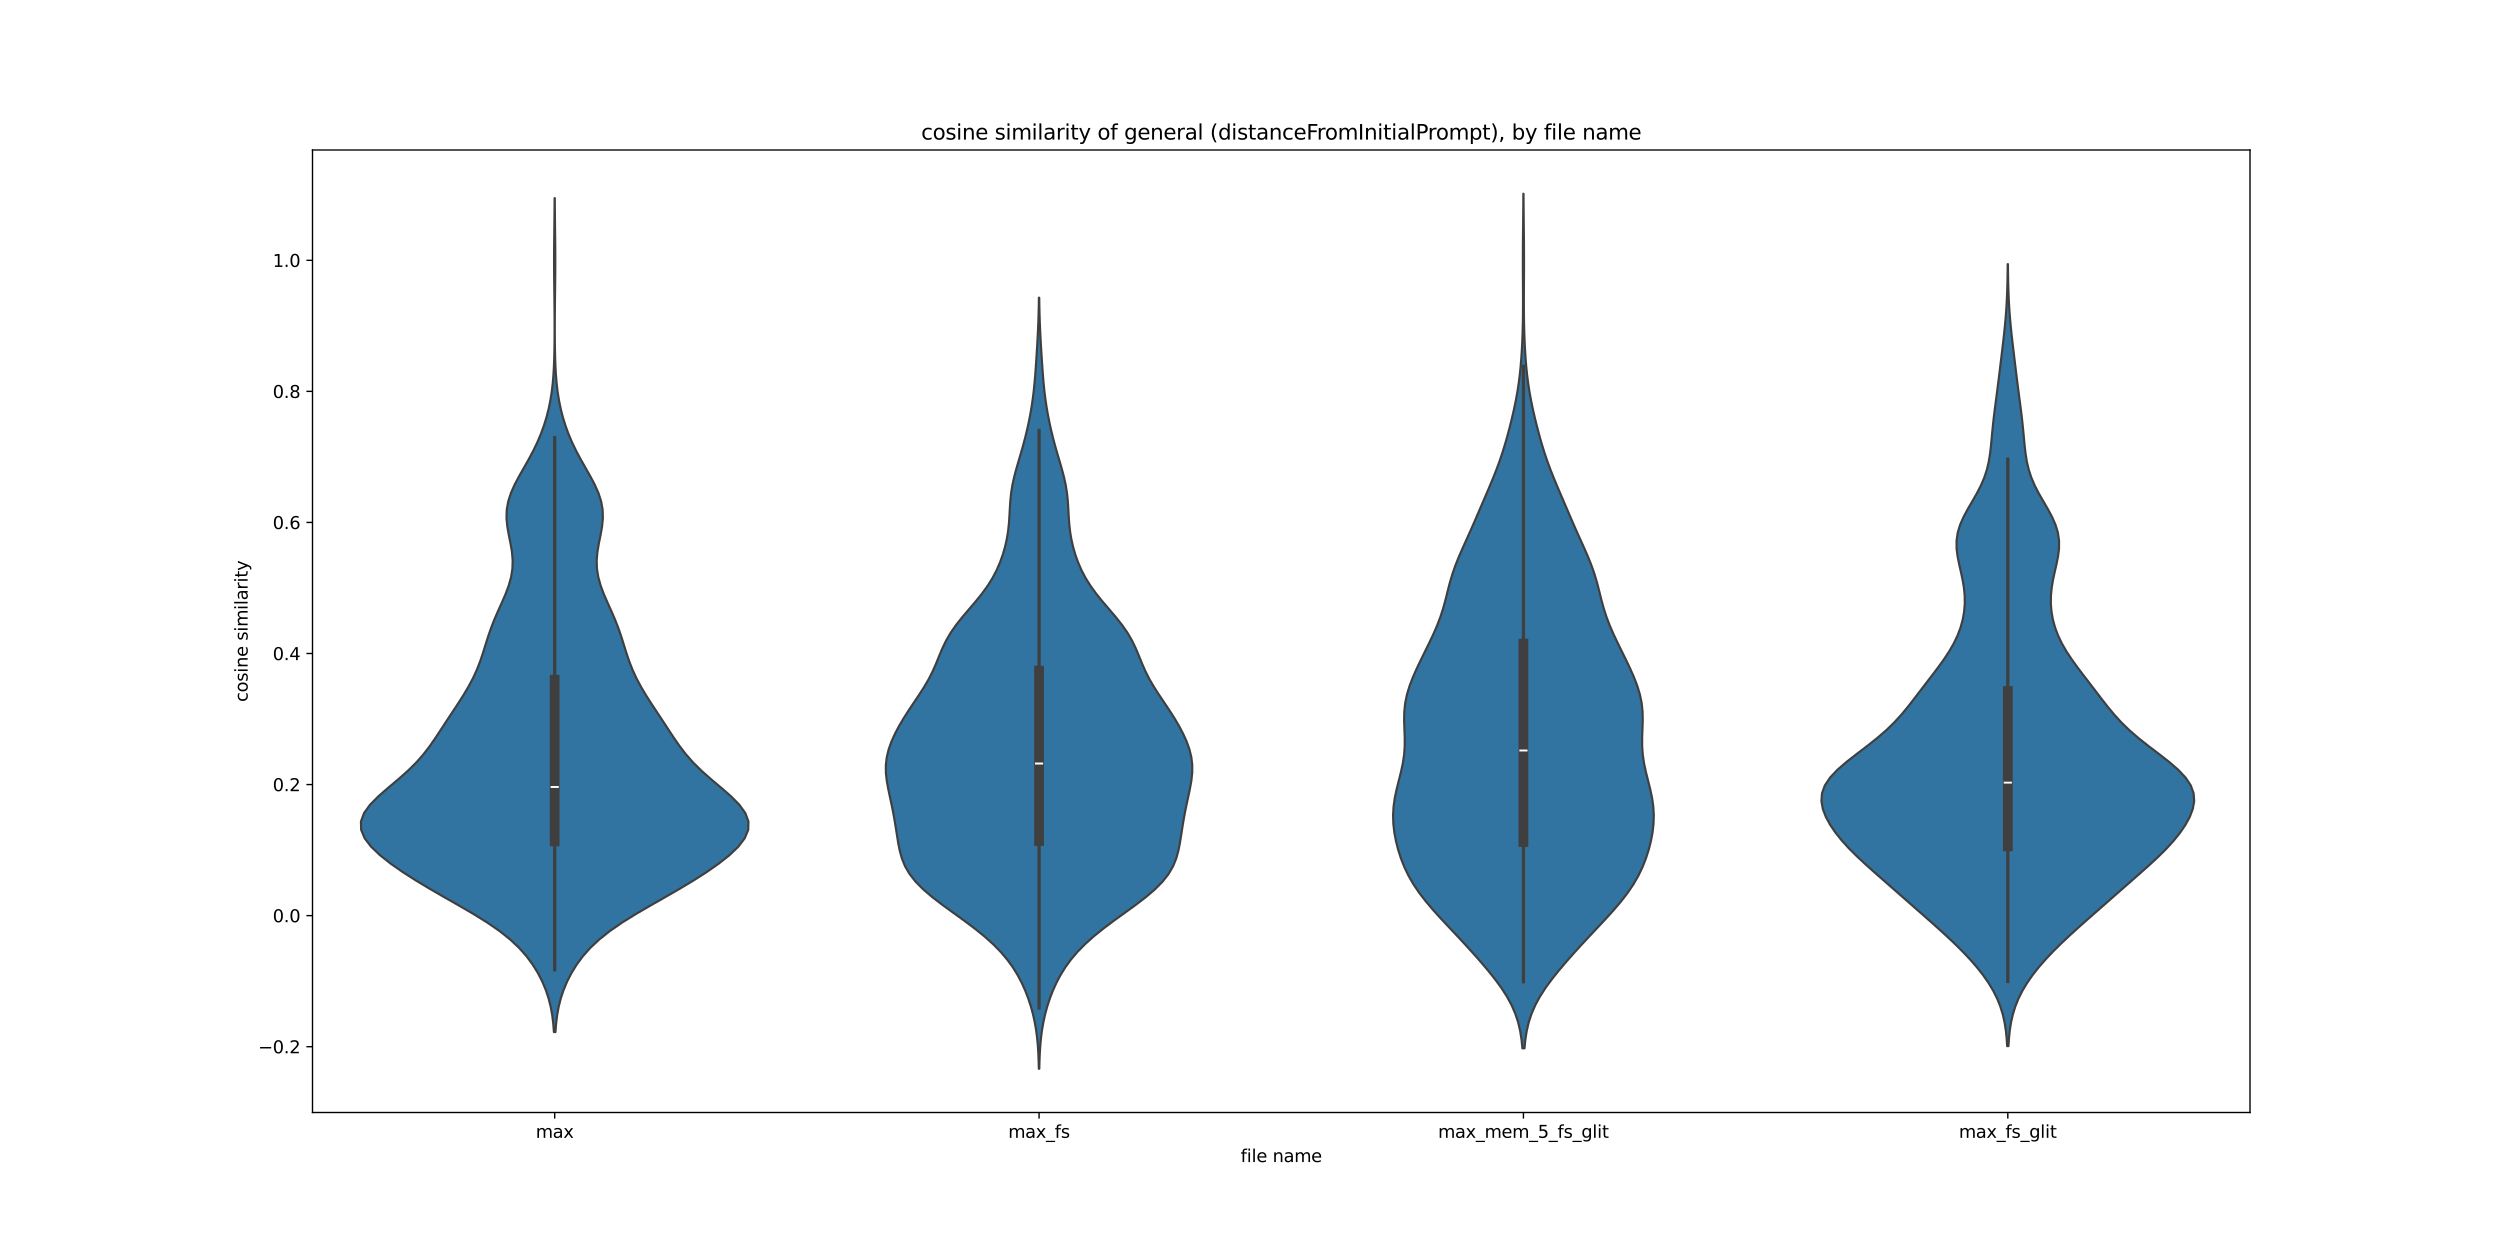 <?xml version="1.0" encoding="utf-8" standalone="no"?>
<!DOCTYPE svg PUBLIC "-//W3C//DTD SVG 1.1//EN"
  "http://www.w3.org/Graphics/SVG/1.1/DTD/svg11.dtd">
<svg xmlns:xlink="http://www.w3.org/1999/xlink" width="1440pt" height="720pt" viewBox="0 0 1440 720" xmlns="http://www.w3.org/2000/svg" version="1.1">
 <defs>
  <style type="text/css">*{stroke-linejoin: round; stroke-linecap: butt}</style>
 </defs>
 <g id="figure_1">
  <g id="patch_1">
   <path d="M 0 720 
L 1440 720 
L 1440 0 
L 0 0 
z
" style="fill: #ffffff"/>
  </g>
  <g id="axes_1">
   <g id="patch_2">
    <path d="M 180 640.8 
L 1296 640.8 
L 1296 86.4 
L 180 86.4 
z
" style="fill: #ffffff"/>
   </g>
   <g id="PolyCollection_1">
    <defs>
     <path id="m54bdfba0a0" d="M 319.948 -125.545 
L 319.052 -125.545 
L 318.679 -130.397 
L 318.085 -135.249 
L 317.205 -140.101 
L 315.978 -144.953 
L 314.362 -149.805 
L 312.326 -154.657 
L 309.839 -159.508 
L 306.847 -164.36 
L 303.257 -169.212 
L 298.943 -174.064 
L 293.771 -178.916 
L 287.66 -183.768 
L 280.629 -188.62 
L 272.822 -193.472 
L 264.5 -198.323 
L 255.978 -203.175 
L 247.559 -208.027 
L 239.479 -212.879 
L 231.902 -217.731 
L 224.963 -222.583 
L 218.83 -227.435 
L 213.753 -232.286 
L 210.046 -237.138 
L 208.024 -241.99 
L 207.9 -246.842 
L 209.699 -251.694 
L 213.213 -256.546 
L 218.028 -261.398 
L 223.6 -266.25 
L 229.363 -271.101 
L 234.85 -275.953 
L 239.768 -280.805 
L 244.033 -285.657 
L 247.739 -290.509 
L 251.082 -295.361 
L 254.268 -300.213 
L 257.441 -305.064 
L 260.648 -309.916 
L 263.848 -314.768 
L 266.945 -319.62 
L 269.831 -324.472 
L 272.416 -329.324 
L 274.652 -334.176 
L 276.551 -339.028 
L 278.188 -343.879 
L 279.694 -348.731 
L 281.222 -353.583 
L 282.905 -358.435 
L 284.811 -363.287 
L 286.915 -368.139 
L 289.104 -372.991 
L 291.204 -377.843 
L 293.021 -382.694 
L 294.379 -387.546 
L 295.154 -392.398 
L 295.304 -397.25 
L 294.887 -402.102 
L 294.064 -406.954 
L 293.077 -411.806 
L 292.212 -416.657 
L 291.744 -421.509 
L 291.884 -426.361 
L 292.741 -431.213 
L 294.307 -436.065 
L 296.469 -440.917 
L 299.038 -445.769 
L 301.797 -450.621 
L 304.547 -455.472 
L 307.137 -460.324 
L 309.479 -465.176 
L 311.537 -470.028 
L 313.308 -474.88 
L 314.804 -479.732 
L 316.04 -484.584 
L 317.031 -489.436 
L 317.799 -494.287 
L 318.37 -499.139 
L 318.777 -503.991 
L 319.054 -508.843 
L 319.235 -513.695 
L 319.345 -518.547 
L 319.407 -523.399 
L 319.435 -528.25 
L 319.437 -533.102 
L 319.419 -537.954 
L 319.384 -542.806 
L 319.335 -547.658 
L 319.278 -552.51 
L 319.222 -557.362 
L 319.176 -562.214 
L 319.148 -567.065 
L 319.145 -571.917 
L 319.168 -576.769 
L 319.21 -581.621 
L 319.266 -586.473 
L 319.324 -591.325 
L 319.377 -596.177 
L 319.42 -601.028 
L 319.452 -605.88 
L 319.548 -605.88 
L 319.548 -605.88 
L 319.58 -601.028 
L 319.623 -596.177 
L 319.676 -591.325 
L 319.734 -586.473 
L 319.79 -581.621 
L 319.832 -576.769 
L 319.855 -571.917 
L 319.852 -567.065 
L 319.824 -562.214 
L 319.778 -557.362 
L 319.722 -552.51 
L 319.665 -547.658 
L 319.616 -542.806 
L 319.581 -537.954 
L 319.563 -533.102 
L 319.565 -528.25 
L 319.593 -523.399 
L 319.655 -518.547 
L 319.765 -513.695 
L 319.946 -508.843 
L 320.223 -503.991 
L 320.63 -499.139 
L 321.201 -494.287 
L 321.969 -489.436 
L 322.96 -484.584 
L 324.196 -479.732 
L 325.692 -474.88 
L 327.463 -470.028 
L 329.521 -465.176 
L 331.863 -460.324 
L 334.453 -455.472 
L 337.203 -450.621 
L 339.962 -445.769 
L 342.531 -440.917 
L 344.693 -436.065 
L 346.259 -431.213 
L 347.116 -426.361 
L 347.256 -421.509 
L 346.788 -416.657 
L 345.923 -411.806 
L 344.936 -406.954 
L 344.113 -402.102 
L 343.696 -397.25 
L 343.846 -392.398 
L 344.621 -387.546 
L 345.979 -382.694 
L 347.796 -377.843 
L 349.896 -372.991 
L 352.085 -368.139 
L 354.189 -363.287 
L 356.095 -358.435 
L 357.778 -353.583 
L 359.306 -348.731 
L 360.812 -343.879 
L 362.449 -339.028 
L 364.348 -334.176 
L 366.584 -329.324 
L 369.169 -324.472 
L 372.055 -319.62 
L 375.152 -314.768 
L 378.352 -309.916 
L 381.559 -305.064 
L 384.732 -300.213 
L 387.918 -295.361 
L 391.261 -290.509 
L 394.967 -285.657 
L 399.232 -280.805 
L 404.15 -275.953 
L 409.637 -271.101 
L 415.4 -266.25 
L 420.972 -261.398 
L 425.787 -256.546 
L 429.301 -251.694 
L 431.1 -246.842 
L 430.976 -241.99 
L 428.954 -237.138 
L 425.247 -232.286 
L 420.17 -227.435 
L 414.037 -222.583 
L 407.098 -217.731 
L 399.521 -212.879 
L 391.441 -208.027 
L 383.022 -203.175 
L 374.5 -198.323 
L 366.178 -193.472 
L 358.371 -188.62 
L 351.34 -183.768 
L 345.229 -178.916 
L 340.057 -174.064 
L 335.743 -169.212 
L 332.153 -164.36 
L 329.161 -159.508 
L 326.674 -154.657 
L 324.638 -149.805 
L 323.022 -144.953 
L 321.795 -140.101 
L 320.915 -135.249 
L 320.321 -130.397 
L 319.948 -125.545 
z
" style="stroke: #3f3f3f; stroke-width: 1.25"/>
    </defs>
    <g clip-path="url(#pea83d7b788)">
     <use xlink:href="#m54bdfba0a0" x="0" y="720" style="fill: #3274a1; stroke: #3f3f3f; stroke-width: 1.25"/>
    </g>
   </g>
   <g id="PolyCollection_2">
    <defs>
     <path id="mf24acf92b9" d="M 598.633 -104.4 
L 598.367 -104.4 
L 598.254 -108.886 
L 598.069 -113.372 
L 597.783 -117.858 
L 597.361 -122.345 
L 596.773 -126.831 
L 595.992 -131.317 
L 594.997 -135.803 
L 593.774 -140.289 
L 592.312 -144.775 
L 590.59 -149.261 
L 588.576 -153.747 
L 586.22 -158.234 
L 583.455 -162.72 
L 580.204 -167.206 
L 576.4 -171.692 
L 571.996 -176.178 
L 566.99 -180.664 
L 561.435 -185.15 
L 555.456 -189.636 
L 549.246 -194.123 
L 543.061 -198.609 
L 537.189 -203.095 
L 531.912 -207.581 
L 527.45 -212.067 
L 523.919 -216.553 
L 521.309 -221.039 
L 519.486 -225.526 
L 518.244 -230.012 
L 517.359 -234.498 
L 516.637 -238.984 
L 515.946 -243.47 
L 515.206 -247.956 
L 514.381 -252.442 
L 513.468 -256.928 
L 512.498 -261.415 
L 511.551 -265.901 
L 510.757 -270.387 
L 510.276 -274.873 
L 510.253 -279.359 
L 510.779 -283.845 
L 511.867 -288.331 
L 513.464 -292.817 
L 515.483 -297.304 
L 517.844 -301.79 
L 520.483 -306.276 
L 523.341 -310.762 
L 526.339 -315.248 
L 529.358 -319.734 
L 532.247 -324.22 
L 534.869 -328.706 
L 537.153 -333.193 
L 539.133 -337.679 
L 540.953 -342.165 
L 542.834 -346.651 
L 545.005 -351.137 
L 547.631 -355.623 
L 550.764 -360.109 
L 554.329 -364.596 
L 558.144 -369.082 
L 561.977 -373.568 
L 565.604 -378.054 
L 568.861 -382.54 
L 571.669 -387.026 
L 574.027 -391.512 
L 575.981 -395.998 
L 577.591 -400.485 
L 578.895 -404.971 
L 579.91 -409.457 
L 580.645 -413.943 
L 581.131 -418.429 
L 581.437 -422.915 
L 581.676 -427.401 
L 581.979 -431.887 
L 582.463 -436.374 
L 583.195 -440.86 
L 584.18 -445.346 
L 585.366 -449.832 
L 586.667 -454.318 
L 587.992 -458.804 
L 589.271 -463.29 
L 590.465 -467.777 
L 591.557 -472.263 
L 592.545 -476.749 
L 593.429 -481.235 
L 594.203 -485.721 
L 594.866 -490.207 
L 595.419 -494.693 
L 595.875 -499.179 
L 596.257 -503.666 
L 596.589 -508.152 
L 596.893 -512.638 
L 597.179 -517.124 
L 597.45 -521.61 
L 597.7 -526.096 
L 597.918 -530.582 
L 598.098 -535.068 
L 598.237 -539.555 
L 598.337 -544.041 
L 598.405 -548.527 
L 598.595 -548.527 
L 598.595 -548.527 
L 598.663 -544.041 
L 598.763 -539.555 
L 598.902 -535.068 
L 599.082 -530.582 
L 599.3 -526.096 
L 599.55 -521.61 
L 599.821 -517.124 
L 600.107 -512.638 
L 600.411 -508.152 
L 600.743 -503.666 
L 601.125 -499.179 
L 601.581 -494.693 
L 602.134 -490.207 
L 602.797 -485.721 
L 603.571 -481.235 
L 604.455 -476.749 
L 605.443 -472.263 
L 606.535 -467.777 
L 607.729 -463.29 
L 609.008 -458.804 
L 610.333 -454.318 
L 611.634 -449.832 
L 612.82 -445.346 
L 613.805 -440.86 
L 614.537 -436.374 
L 615.021 -431.887 
L 615.324 -427.401 
L 615.563 -422.915 
L 615.869 -418.429 
L 616.355 -413.943 
L 617.09 -409.457 
L 618.105 -404.971 
L 619.409 -400.485 
L 621.019 -395.998 
L 622.973 -391.512 
L 625.331 -387.026 
L 628.139 -382.54 
L 631.396 -378.054 
L 635.023 -373.568 
L 638.856 -369.082 
L 642.671 -364.596 
L 646.236 -360.109 
L 649.369 -355.623 
L 651.995 -351.137 
L 654.166 -346.651 
L 656.047 -342.165 
L 657.867 -337.679 
L 659.847 -333.193 
L 662.131 -328.706 
L 664.753 -324.22 
L 667.642 -319.734 
L 670.661 -315.248 
L 673.659 -310.762 
L 676.517 -306.276 
L 679.156 -301.79 
L 681.517 -297.304 
L 683.536 -292.817 
L 685.133 -288.331 
L 686.221 -283.845 
L 686.747 -279.359 
L 686.724 -274.873 
L 686.243 -270.387 
L 685.449 -265.901 
L 684.502 -261.415 
L 683.532 -256.928 
L 682.619 -252.442 
L 681.794 -247.956 
L 681.054 -243.47 
L 680.363 -238.984 
L 679.641 -234.498 
L 678.756 -230.012 
L 677.514 -225.526 
L 675.691 -221.039 
L 673.081 -216.553 
L 669.55 -212.067 
L 665.088 -207.581 
L 659.811 -203.095 
L 653.939 -198.609 
L 647.754 -194.123 
L 641.544 -189.636 
L 635.565 -185.15 
L 630.01 -180.664 
L 625.004 -176.178 
L 620.6 -171.692 
L 616.796 -167.206 
L 613.545 -162.72 
L 610.78 -158.234 
L 608.424 -153.747 
L 606.41 -149.261 
L 604.688 -144.775 
L 603.226 -140.289 
L 602.003 -135.803 
L 601.008 -131.317 
L 600.227 -126.831 
L 599.639 -122.345 
L 599.217 -117.858 
L 598.931 -113.372 
L 598.746 -108.886 
L 598.633 -104.4 
z
" style="stroke: #3f3f3f; stroke-width: 1.25"/>
    </defs>
    <g clip-path="url(#pea83d7b788)">
     <use xlink:href="#mf24acf92b9" x="0" y="720" style="fill: #3274a1; stroke: #3f3f3f; stroke-width: 1.25"/>
    </g>
   </g>
   <g id="PolyCollection_3">
    <defs>
     <path id="m9225f21750" d="M 878.107 -116.165 
L 876.893 -116.165 
L 876.404 -121.137 
L 875.626 -126.109 
L 874.465 -131.082 
L 872.834 -136.054 
L 870.676 -141.026 
L 867.976 -145.998 
L 864.77 -150.97 
L 861.134 -155.942 
L 857.164 -160.914 
L 852.951 -165.886 
L 848.561 -170.858 
L 844.036 -175.83 
L 839.411 -180.802 
L 834.734 -185.774 
L 830.086 -190.746 
L 825.58 -195.718 
L 821.347 -200.69 
L 817.508 -205.663 
L 814.143 -210.635 
L 811.281 -215.607 
L 808.899 -220.579 
L 806.94 -225.551 
L 805.345 -230.523 
L 804.079 -235.495 
L 803.142 -240.467 
L 802.57 -245.439 
L 802.41 -250.411 
L 802.691 -255.383 
L 803.396 -260.355 
L 804.444 -265.327 
L 805.688 -270.299 
L 806.942 -275.271 
L 808.016 -280.244 
L 808.76 -285.216 
L 809.113 -290.188 
L 809.121 -295.16 
L 808.937 -300.132 
L 808.78 -305.104 
L 808.876 -310.076 
L 809.399 -315.048 
L 810.427 -320.02 
L 811.941 -324.992 
L 813.853 -329.964 
L 816.047 -334.936 
L 818.414 -339.908 
L 820.862 -344.88 
L 823.307 -349.852 
L 825.657 -354.825 
L 827.815 -359.797 
L 829.705 -364.769 
L 831.301 -369.741 
L 832.655 -374.713 
L 833.894 -379.685 
L 835.183 -384.657 
L 836.666 -389.629 
L 838.416 -394.601 
L 840.42 -399.573 
L 842.598 -404.545 
L 844.846 -409.517 
L 847.081 -414.489 
L 849.268 -419.461 
L 851.414 -424.434 
L 853.547 -429.406 
L 855.682 -434.378 
L 857.807 -439.35 
L 859.884 -444.322 
L 861.863 -449.294 
L 863.702 -454.266 
L 865.385 -459.238 
L 866.92 -464.21 
L 868.332 -469.182 
L 869.648 -474.154 
L 870.879 -479.126 
L 872.023 -484.098 
L 873.06 -489.07 
L 873.972 -494.042 
L 874.746 -499.015 
L 875.381 -503.987 
L 875.89 -508.959 
L 876.292 -513.931 
L 876.605 -518.903 
L 876.845 -523.875 
L 877.024 -528.847 
L 877.147 -533.819 
L 877.222 -538.791 
L 877.254 -543.763 
L 877.254 -548.735 
L 877.232 -553.707 
L 877.202 -558.679 
L 877.176 -563.651 
L 877.164 -568.623 
L 877.171 -573.596 
L 877.197 -578.568 
L 877.24 -583.54 
L 877.29 -588.512 
L 877.342 -593.484 
L 877.389 -598.456 
L 877.427 -603.428 
L 877.455 -608.4 
L 877.545 -608.4 
L 877.545 -608.4 
L 877.573 -603.428 
L 877.611 -598.456 
L 877.658 -593.484 
L 877.71 -588.512 
L 877.76 -583.54 
L 877.803 -578.568 
L 877.829 -573.596 
L 877.836 -568.623 
L 877.824 -563.651 
L 877.798 -558.679 
L 877.768 -553.707 
L 877.746 -548.735 
L 877.746 -543.763 
L 877.778 -538.791 
L 877.853 -533.819 
L 877.976 -528.847 
L 878.155 -523.875 
L 878.395 -518.903 
L 878.708 -513.931 
L 879.11 -508.959 
L 879.619 -503.987 
L 880.254 -499.015 
L 881.028 -494.042 
L 881.94 -489.07 
L 882.977 -484.098 
L 884.121 -479.126 
L 885.352 -474.154 
L 886.668 -469.182 
L 888.08 -464.21 
L 889.615 -459.238 
L 891.298 -454.266 
L 893.137 -449.294 
L 895.116 -444.322 
L 897.193 -439.35 
L 899.318 -434.378 
L 901.453 -429.406 
L 903.586 -424.434 
L 905.732 -419.461 
L 907.919 -414.489 
L 910.154 -409.517 
L 912.402 -404.545 
L 914.58 -399.573 
L 916.584 -394.601 
L 918.334 -389.629 
L 919.817 -384.657 
L 921.106 -379.685 
L 922.345 -374.713 
L 923.699 -369.741 
L 925.295 -364.769 
L 927.185 -359.797 
L 929.343 -354.825 
L 931.693 -349.852 
L 934.138 -344.88 
L 936.586 -339.908 
L 938.953 -334.936 
L 941.147 -329.964 
L 943.059 -324.992 
L 944.573 -320.02 
L 945.601 -315.048 
L 946.124 -310.076 
L 946.22 -305.104 
L 946.063 -300.132 
L 945.879 -295.16 
L 945.887 -290.188 
L 946.24 -285.216 
L 946.984 -280.244 
L 948.058 -275.271 
L 949.312 -270.299 
L 950.556 -265.327 
L 951.604 -260.355 
L 952.309 -255.383 
L 952.59 -250.411 
L 952.43 -245.439 
L 951.858 -240.467 
L 950.921 -235.495 
L 949.655 -230.523 
L 948.06 -225.551 
L 946.101 -220.579 
L 943.719 -215.607 
L 940.857 -210.635 
L 937.492 -205.663 
L 933.653 -200.69 
L 929.42 -195.718 
L 924.914 -190.746 
L 920.266 -185.774 
L 915.589 -180.802 
L 910.964 -175.83 
L 906.439 -170.858 
L 902.049 -165.886 
L 897.836 -160.914 
L 893.866 -155.942 
L 890.23 -150.97 
L 887.024 -145.998 
L 884.324 -141.026 
L 882.166 -136.054 
L 880.535 -131.082 
L 879.374 -126.109 
L 878.596 -121.137 
L 878.107 -116.165 
z
" style="stroke: #3f3f3f; stroke-width: 1.25"/>
    </defs>
    <g clip-path="url(#pea83d7b788)">
     <use xlink:href="#m9225f21750" x="0" y="720" style="fill: #3274a1; stroke: #3f3f3f; stroke-width: 1.25"/>
    </g>
   </g>
   <g id="PolyCollection_4">
    <defs>
     <path id="m9d12565213" d="M 1156.876 -117.429 
L 1156.124 -117.429 
L 1155.827 -121.979 
L 1155.354 -126.528 
L 1154.639 -131.078 
L 1153.614 -135.628 
L 1152.215 -140.177 
L 1150.393 -144.727 
L 1148.119 -149.277 
L 1145.386 -153.827 
L 1142.21 -158.376 
L 1138.62 -162.926 
L 1134.651 -167.476 
L 1130.344 -172.025 
L 1125.746 -176.575 
L 1120.911 -181.125 
L 1115.901 -185.674 
L 1110.781 -190.224 
L 1105.61 -194.774 
L 1100.427 -199.324 
L 1095.244 -203.873 
L 1090.058 -208.423 
L 1084.865 -212.973 
L 1079.689 -217.522 
L 1074.6 -222.072 
L 1069.706 -226.622 
L 1065.129 -231.172 
L 1060.977 -235.721 
L 1057.324 -240.271 
L 1054.219 -244.821 
L 1051.731 -249.37 
L 1049.979 -253.92 
L 1049.15 -258.47 
L 1049.463 -263.019 
L 1051.1 -267.569 
L 1054.121 -272.119 
L 1058.412 -276.669 
L 1063.684 -281.218 
L 1069.528 -285.768 
L 1075.506 -290.318 
L 1081.245 -294.867 
L 1086.499 -299.417 
L 1091.178 -303.967 
L 1095.328 -308.516 
L 1099.089 -313.066 
L 1102.631 -317.616 
L 1106.103 -322.166 
L 1109.586 -326.715 
L 1113.083 -331.265 
L 1116.525 -335.815 
L 1119.801 -340.364 
L 1122.791 -344.914 
L 1125.401 -349.464 
L 1127.57 -354.014 
L 1129.278 -358.563 
L 1130.528 -363.113 
L 1131.332 -367.663 
L 1131.707 -372.212 
L 1131.667 -376.762 
L 1131.242 -381.312 
L 1130.49 -385.861 
L 1129.514 -390.411 
L 1128.471 -394.961 
L 1127.561 -399.511 
L 1127.001 -404.06 
L 1126.986 -408.61 
L 1127.646 -413.16 
L 1129.014 -417.709 
L 1131.01 -422.259 
L 1133.454 -426.809 
L 1136.103 -431.359 
L 1138.705 -435.908 
L 1141.043 -440.458 
L 1142.98 -445.008 
L 1144.464 -449.557 
L 1145.53 -454.107 
L 1146.268 -458.657 
L 1146.795 -463.206 
L 1147.226 -467.756 
L 1147.649 -472.306 
L 1148.116 -476.856 
L 1148.642 -481.405 
L 1149.216 -485.955 
L 1149.815 -490.505 
L 1150.412 -495.054 
L 1150.995 -499.604 
L 1151.56 -504.154 
L 1152.114 -508.703 
L 1152.663 -513.253 
L 1153.211 -517.803 
L 1153.751 -522.353 
L 1154.269 -526.902 
L 1154.748 -531.452 
L 1155.171 -536.002 
L 1155.528 -540.551 
L 1155.814 -545.101 
L 1156.034 -549.651 
L 1156.196 -554.201 
L 1156.309 -558.75 
L 1156.385 -563.3 
L 1156.433 -567.85 
L 1156.567 -567.85 
L 1156.567 -567.85 
L 1156.615 -563.3 
L 1156.691 -558.75 
L 1156.804 -554.201 
L 1156.966 -549.651 
L 1157.186 -545.101 
L 1157.472 -540.551 
L 1157.829 -536.002 
L 1158.252 -531.452 
L 1158.731 -526.902 
L 1159.249 -522.353 
L 1159.789 -517.803 
L 1160.337 -513.253 
L 1160.886 -508.703 
L 1161.44 -504.154 
L 1162.005 -499.604 
L 1162.588 -495.054 
L 1163.185 -490.505 
L 1163.784 -485.955 
L 1164.358 -481.405 
L 1164.884 -476.856 
L 1165.351 -472.306 
L 1165.774 -467.756 
L 1166.205 -463.206 
L 1166.732 -458.657 
L 1167.47 -454.107 
L 1168.536 -449.557 
L 1170.02 -445.008 
L 1171.957 -440.458 
L 1174.295 -435.908 
L 1176.897 -431.359 
L 1179.546 -426.809 
L 1181.99 -422.259 
L 1183.986 -417.709 
L 1185.354 -413.16 
L 1186.014 -408.61 
L 1185.999 -404.06 
L 1185.439 -399.511 
L 1184.529 -394.961 
L 1183.486 -390.411 
L 1182.51 -385.861 
L 1181.758 -381.312 
L 1181.333 -376.762 
L 1181.293 -372.212 
L 1181.668 -367.663 
L 1182.472 -363.113 
L 1183.722 -358.563 
L 1185.43 -354.014 
L 1187.599 -349.464 
L 1190.209 -344.914 
L 1193.199 -340.364 
L 1196.475 -335.815 
L 1199.917 -331.265 
L 1203.414 -326.715 
L 1206.897 -322.166 
L 1210.369 -317.616 
L 1213.911 -313.066 
L 1217.672 -308.516 
L 1221.822 -303.967 
L 1226.501 -299.417 
L 1231.755 -294.867 
L 1237.494 -290.318 
L 1243.472 -285.768 
L 1249.316 -281.218 
L 1254.588 -276.669 
L 1258.879 -272.119 
L 1261.9 -267.569 
L 1263.537 -263.019 
L 1263.85 -258.47 
L 1263.021 -253.92 
L 1261.269 -249.37 
L 1258.781 -244.821 
L 1255.676 -240.271 
L 1252.023 -235.721 
L 1247.871 -231.172 
L 1243.294 -226.622 
L 1238.4 -222.072 
L 1233.311 -217.522 
L 1228.135 -212.973 
L 1222.942 -208.423 
L 1217.756 -203.873 
L 1212.573 -199.324 
L 1207.39 -194.774 
L 1202.219 -190.224 
L 1197.099 -185.674 
L 1192.089 -181.125 
L 1187.254 -176.575 
L 1182.656 -172.025 
L 1178.349 -167.476 
L 1174.38 -162.926 
L 1170.79 -158.376 
L 1167.614 -153.827 
L 1164.881 -149.277 
L 1162.607 -144.727 
L 1160.785 -140.177 
L 1159.386 -135.628 
L 1158.361 -131.078 
L 1157.646 -126.528 
L 1157.173 -121.979 
L 1156.876 -117.429 
z
" style="stroke: #3f3f3f; stroke-width: 1.25"/>
    </defs>
    <g clip-path="url(#pea83d7b788)">
     <use xlink:href="#m9d12565213" x="0" y="720" style="fill: #3274a1; stroke: #3f3f3f; stroke-width: 1.25"/>
    </g>
   </g>
   <g id="matplotlib.axis_1">
    <g id="xtick_1">
     <g id="line2d_1">
      <defs>
       <path id="me4718b989e" d="M 0 0 
L 0 3.5 
" style="stroke: #000000; stroke-width: 0.8"/>
      </defs>
      <g>
       <use xlink:href="#me4718b989e" x="319.5" y="640.8" style="stroke: #000000; stroke-width: 0.8"/>
      </g>
     </g>
     <g id="text_1">
      <!-- max -->
      <g transform="translate(308.606 655.398) scale(0.1 -0.1)">
       <defs>
        <path id="DejaVuSans-6d" d="M 3328 2828 
Q 3544 3216 3844 3400 
Q 4144 3584 4550 3584 
Q 5097 3584 5394 3201 
Q 5691 2819 5691 2113 
L 5691 0 
L 5113 0 
L 5113 2094 
Q 5113 2597 4934 2840 
Q 4756 3084 4391 3084 
Q 3944 3084 3684 2787 
Q 3425 2491 3425 1978 
L 3425 0 
L 2847 0 
L 2847 2094 
Q 2847 2600 2669 2842 
Q 2491 3084 2119 3084 
Q 1678 3084 1418 2786 
Q 1159 2488 1159 1978 
L 1159 0 
L 581 0 
L 581 3500 
L 1159 3500 
L 1159 2956 
Q 1356 3278 1631 3431 
Q 1906 3584 2284 3584 
Q 2666 3584 2933 3390 
Q 3200 3197 3328 2828 
z
" transform="scale(0.016)"/>
        <path id="DejaVuSans-61" d="M 2194 1759 
Q 1497 1759 1228 1600 
Q 959 1441 959 1056 
Q 959 750 1161 570 
Q 1363 391 1709 391 
Q 2188 391 2477 730 
Q 2766 1069 2766 1631 
L 2766 1759 
L 2194 1759 
z
M 3341 1997 
L 3341 0 
L 2766 0 
L 2766 531 
Q 2569 213 2275 61 
Q 1981 -91 1556 -91 
Q 1019 -91 701 211 
Q 384 513 384 1019 
Q 384 1609 779 1909 
Q 1175 2209 1959 2209 
L 2766 2209 
L 2766 2266 
Q 2766 2663 2505 2880 
Q 2244 3097 1772 3097 
Q 1472 3097 1187 3025 
Q 903 2953 641 2809 
L 641 3341 
Q 956 3463 1253 3523 
Q 1550 3584 1831 3584 
Q 2591 3584 2966 3190 
Q 3341 2797 3341 1997 
z
" transform="scale(0.016)"/>
        <path id="DejaVuSans-78" d="M 3513 3500 
L 2247 1797 
L 3578 0 
L 2900 0 
L 1881 1375 
L 863 0 
L 184 0 
L 1544 1831 
L 300 3500 
L 978 3500 
L 1906 2253 
L 2834 3500 
L 3513 3500 
z
" transform="scale(0.016)"/>
       </defs>
       <use xlink:href="#DejaVuSans-6d"/>
       <use xlink:href="#DejaVuSans-61" x="97.412"/>
       <use xlink:href="#DejaVuSans-78" x="158.691"/>
      </g>
     </g>
    </g>
    <g id="xtick_2">
     <g id="line2d_2">
      <g>
       <use xlink:href="#me4718b989e" x="598.5" y="640.8" style="stroke: #000000; stroke-width: 0.8"/>
      </g>
     </g>
     <g id="text_2">
      <!-- max_fs -->
      <g transform="translate(580.741 655.398) scale(0.1 -0.1)">
       <defs>
        <path id="DejaVuSans-5f" d="M 3263 -1063 
L 3263 -1509 
L -63 -1509 
L -63 -1063 
L 3263 -1063 
z
" transform="scale(0.016)"/>
        <path id="DejaVuSans-66" d="M 2375 4863 
L 2375 4384 
L 1825 4384 
Q 1516 4384 1395 4259 
Q 1275 4134 1275 3809 
L 1275 3500 
L 2222 3500 
L 2222 3053 
L 1275 3053 
L 1275 0 
L 697 0 
L 697 3053 
L 147 3053 
L 147 3500 
L 697 3500 
L 697 3744 
Q 697 4328 969 4595 
Q 1241 4863 1831 4863 
L 2375 4863 
z
" transform="scale(0.016)"/>
        <path id="DejaVuSans-73" d="M 2834 3397 
L 2834 2853 
Q 2591 2978 2328 3040 
Q 2066 3103 1784 3103 
Q 1356 3103 1142 2972 
Q 928 2841 928 2578 
Q 928 2378 1081 2264 
Q 1234 2150 1697 2047 
L 1894 2003 
Q 2506 1872 2764 1633 
Q 3022 1394 3022 966 
Q 3022 478 2636 193 
Q 2250 -91 1575 -91 
Q 1294 -91 989 -36 
Q 684 19 347 128 
L 347 722 
Q 666 556 975 473 
Q 1284 391 1588 391 
Q 1994 391 2212 530 
Q 2431 669 2431 922 
Q 2431 1156 2273 1281 
Q 2116 1406 1581 1522 
L 1381 1569 
Q 847 1681 609 1914 
Q 372 2147 372 2553 
Q 372 3047 722 3315 
Q 1072 3584 1716 3584 
Q 2034 3584 2315 3537 
Q 2597 3491 2834 3397 
z
" transform="scale(0.016)"/>
       </defs>
       <use xlink:href="#DejaVuSans-6d"/>
       <use xlink:href="#DejaVuSans-61" x="97.412"/>
       <use xlink:href="#DejaVuSans-78" x="158.691"/>
       <use xlink:href="#DejaVuSans-5f" x="217.871"/>
       <use xlink:href="#DejaVuSans-66" x="267.871"/>
       <use xlink:href="#DejaVuSans-73" x="303.076"/>
      </g>
     </g>
    </g>
    <g id="xtick_3">
     <g id="line2d_3">
      <g>
       <use xlink:href="#me4718b989e" x="877.5" y="640.8" style="stroke: #000000; stroke-width: 0.8"/>
      </g>
     </g>
     <g id="text_3">
      <!-- max_mem_5_fs_glit -->
      <g transform="translate(828.33 655.398) scale(0.1 -0.1)">
       <defs>
        <path id="DejaVuSans-65" d="M 3597 1894 
L 3597 1613 
L 953 1613 
Q 991 1019 1311 708 
Q 1631 397 2203 397 
Q 2534 397 2845 478 
Q 3156 559 3463 722 
L 3463 178 
Q 3153 47 2828 -22 
Q 2503 -91 2169 -91 
Q 1331 -91 842 396 
Q 353 884 353 1716 
Q 353 2575 817 3079 
Q 1281 3584 2069 3584 
Q 2775 3584 3186 3129 
Q 3597 2675 3597 1894 
z
M 3022 2063 
Q 3016 2534 2758 2815 
Q 2500 3097 2075 3097 
Q 1594 3097 1305 2825 
Q 1016 2553 972 2059 
L 3022 2063 
z
" transform="scale(0.016)"/>
        <path id="DejaVuSans-35" d="M 691 4666 
L 3169 4666 
L 3169 4134 
L 1269 4134 
L 1269 2991 
Q 1406 3038 1543 3061 
Q 1681 3084 1819 3084 
Q 2600 3084 3056 2656 
Q 3513 2228 3513 1497 
Q 3513 744 3044 326 
Q 2575 -91 1722 -91 
Q 1428 -91 1123 -41 
Q 819 9 494 109 
L 494 744 
Q 775 591 1075 516 
Q 1375 441 1709 441 
Q 2250 441 2565 725 
Q 2881 1009 2881 1497 
Q 2881 1984 2565 2268 
Q 2250 2553 1709 2553 
Q 1456 2553 1204 2497 
Q 953 2441 691 2322 
L 691 4666 
z
" transform="scale(0.016)"/>
        <path id="DejaVuSans-67" d="M 2906 1791 
Q 2906 2416 2648 2759 
Q 2391 3103 1925 3103 
Q 1463 3103 1205 2759 
Q 947 2416 947 1791 
Q 947 1169 1205 825 
Q 1463 481 1925 481 
Q 2391 481 2648 825 
Q 2906 1169 2906 1791 
z
M 3481 434 
Q 3481 -459 3084 -895 
Q 2688 -1331 1869 -1331 
Q 1566 -1331 1297 -1286 
Q 1028 -1241 775 -1147 
L 775 -588 
Q 1028 -725 1275 -790 
Q 1522 -856 1778 -856 
Q 2344 -856 2625 -561 
Q 2906 -266 2906 331 
L 2906 616 
Q 2728 306 2450 153 
Q 2172 0 1784 0 
Q 1141 0 747 490 
Q 353 981 353 1791 
Q 353 2603 747 3093 
Q 1141 3584 1784 3584 
Q 2172 3584 2450 3431 
Q 2728 3278 2906 2969 
L 2906 3500 
L 3481 3500 
L 3481 434 
z
" transform="scale(0.016)"/>
        <path id="DejaVuSans-6c" d="M 603 4863 
L 1178 4863 
L 1178 0 
L 603 0 
L 603 4863 
z
" transform="scale(0.016)"/>
        <path id="DejaVuSans-69" d="M 603 3500 
L 1178 3500 
L 1178 0 
L 603 0 
L 603 3500 
z
M 603 4863 
L 1178 4863 
L 1178 4134 
L 603 4134 
L 603 4863 
z
" transform="scale(0.016)"/>
        <path id="DejaVuSans-74" d="M 1172 4494 
L 1172 3500 
L 2356 3500 
L 2356 3053 
L 1172 3053 
L 1172 1153 
Q 1172 725 1289 603 
Q 1406 481 1766 481 
L 2356 481 
L 2356 0 
L 1766 0 
Q 1100 0 847 248 
Q 594 497 594 1153 
L 594 3053 
L 172 3053 
L 172 3500 
L 594 3500 
L 594 4494 
L 1172 4494 
z
" transform="scale(0.016)"/>
       </defs>
       <use xlink:href="#DejaVuSans-6d"/>
       <use xlink:href="#DejaVuSans-61" x="97.412"/>
       <use xlink:href="#DejaVuSans-78" x="158.691"/>
       <use xlink:href="#DejaVuSans-5f" x="217.871"/>
       <use xlink:href="#DejaVuSans-6d" x="267.871"/>
       <use xlink:href="#DejaVuSans-65" x="365.283"/>
       <use xlink:href="#DejaVuSans-6d" x="426.807"/>
       <use xlink:href="#DejaVuSans-5f" x="524.219"/>
       <use xlink:href="#DejaVuSans-35" x="574.219"/>
       <use xlink:href="#DejaVuSans-5f" x="637.842"/>
       <use xlink:href="#DejaVuSans-66" x="687.842"/>
       <use xlink:href="#DejaVuSans-73" x="723.047"/>
       <use xlink:href="#DejaVuSans-5f" x="775.146"/>
       <use xlink:href="#DejaVuSans-67" x="825.146"/>
       <use xlink:href="#DejaVuSans-6c" x="888.623"/>
       <use xlink:href="#DejaVuSans-69" x="916.406"/>
       <use xlink:href="#DejaVuSans-74" x="944.189"/>
      </g>
     </g>
    </g>
    <g id="xtick_4">
     <g id="line2d_4">
      <g>
       <use xlink:href="#me4718b989e" x="1156.5" y="640.8" style="stroke: #000000; stroke-width: 0.8"/>
      </g>
     </g>
     <g id="text_4">
      <!-- max_fs_glit -->
      <g transform="translate(1128.329 655.398) scale(0.1 -0.1)">
       <use xlink:href="#DejaVuSans-6d"/>
       <use xlink:href="#DejaVuSans-61" x="97.412"/>
       <use xlink:href="#DejaVuSans-78" x="158.691"/>
       <use xlink:href="#DejaVuSans-5f" x="217.871"/>
       <use xlink:href="#DejaVuSans-66" x="267.871"/>
       <use xlink:href="#DejaVuSans-73" x="303.076"/>
       <use xlink:href="#DejaVuSans-5f" x="355.176"/>
       <use xlink:href="#DejaVuSans-67" x="405.176"/>
       <use xlink:href="#DejaVuSans-6c" x="468.652"/>
       <use xlink:href="#DejaVuSans-69" x="496.436"/>
       <use xlink:href="#DejaVuSans-74" x="524.219"/>
      </g>
     </g>
    </g>
    <g id="text_5">
     <!-- file name -->
     <g transform="translate(714.616 669.355) scale(0.1 -0.1)">
      <defs>
       <path id="DejaVuSans-20" transform="scale(0.016)"/>
       <path id="DejaVuSans-6e" d="M 3513 2113 
L 3513 0 
L 2938 0 
L 2938 2094 
Q 2938 2591 2744 2837 
Q 2550 3084 2163 3084 
Q 1697 3084 1428 2787 
Q 1159 2491 1159 1978 
L 1159 0 
L 581 0 
L 581 3500 
L 1159 3500 
L 1159 2956 
Q 1366 3272 1645 3428 
Q 1925 3584 2291 3584 
Q 2894 3584 3203 3211 
Q 3513 2838 3513 2113 
z
" transform="scale(0.016)"/>
      </defs>
      <use xlink:href="#DejaVuSans-66"/>
      <use xlink:href="#DejaVuSans-69" x="35.205"/>
      <use xlink:href="#DejaVuSans-6c" x="62.988"/>
      <use xlink:href="#DejaVuSans-65" x="90.771"/>
      <use xlink:href="#DejaVuSans-20" x="152.295"/>
      <use xlink:href="#DejaVuSans-6e" x="184.082"/>
      <use xlink:href="#DejaVuSans-61" x="247.461"/>
      <use xlink:href="#DejaVuSans-6d" x="308.74"/>
      <use xlink:href="#DejaVuSans-65" x="406.152"/>
     </g>
    </g>
   </g>
   <g id="matplotlib.axis_2">
    <g id="ytick_1">
     <g id="line2d_5">
      <defs>
       <path id="m6e23f95c73" d="M 0 0 
L -3.5 0 
" style="stroke: #000000; stroke-width: 0.8"/>
      </defs>
      <g>
       <use xlink:href="#m6e23f95c73" x="180" y="602.899" style="stroke: #000000; stroke-width: 0.8"/>
      </g>
     </g>
     <g id="text_6">
      <!-- −0.2 -->
      <g transform="translate(148.717 606.698) scale(0.1 -0.1)">
       <defs>
        <path id="DejaVuSans-2212" d="M 678 2272 
L 4684 2272 
L 4684 1741 
L 678 1741 
L 678 2272 
z
" transform="scale(0.016)"/>
        <path id="DejaVuSans-30" d="M 2034 4250 
Q 1547 4250 1301 3770 
Q 1056 3291 1056 2328 
Q 1056 1369 1301 889 
Q 1547 409 2034 409 
Q 2525 409 2770 889 
Q 3016 1369 3016 2328 
Q 3016 3291 2770 3770 
Q 2525 4250 2034 4250 
z
M 2034 4750 
Q 2819 4750 3233 4129 
Q 3647 3509 3647 2328 
Q 3647 1150 3233 529 
Q 2819 -91 2034 -91 
Q 1250 -91 836 529 
Q 422 1150 422 2328 
Q 422 3509 836 4129 
Q 1250 4750 2034 4750 
z
" transform="scale(0.016)"/>
        <path id="DejaVuSans-2e" d="M 684 794 
L 1344 794 
L 1344 0 
L 684 0 
L 684 794 
z
" transform="scale(0.016)"/>
        <path id="DejaVuSans-32" d="M 1228 531 
L 3431 531 
L 3431 0 
L 469 0 
L 469 531 
Q 828 903 1448 1529 
Q 2069 2156 2228 2338 
Q 2531 2678 2651 2914 
Q 2772 3150 2772 3378 
Q 2772 3750 2511 3984 
Q 2250 4219 1831 4219 
Q 1534 4219 1204 4116 
Q 875 4013 500 3803 
L 500 4441 
Q 881 4594 1212 4672 
Q 1544 4750 1819 4750 
Q 2544 4750 2975 4387 
Q 3406 4025 3406 3419 
Q 3406 3131 3298 2873 
Q 3191 2616 2906 2266 
Q 2828 2175 2409 1742 
Q 1991 1309 1228 531 
z
" transform="scale(0.016)"/>
       </defs>
       <use xlink:href="#DejaVuSans-2212"/>
       <use xlink:href="#DejaVuSans-30" x="83.789"/>
       <use xlink:href="#DejaVuSans-2e" x="147.412"/>
       <use xlink:href="#DejaVuSans-32" x="179.199"/>
      </g>
     </g>
    </g>
    <g id="ytick_2">
     <g id="line2d_6">
      <g>
       <use xlink:href="#m6e23f95c73" x="180" y="527.408" style="stroke: #000000; stroke-width: 0.8"/>
      </g>
     </g>
     <g id="text_7">
      <!-- 0.0 -->
      <g transform="translate(157.097 531.207) scale(0.1 -0.1)">
       <use xlink:href="#DejaVuSans-30"/>
       <use xlink:href="#DejaVuSans-2e" x="63.623"/>
       <use xlink:href="#DejaVuSans-30" x="95.41"/>
      </g>
     </g>
    </g>
    <g id="ytick_3">
     <g id="line2d_7">
      <g>
       <use xlink:href="#m6e23f95c73" x="180" y="451.917" style="stroke: #000000; stroke-width: 0.8"/>
      </g>
     </g>
     <g id="text_8">
      <!-- 0.2 -->
      <g transform="translate(157.097 455.716) scale(0.1 -0.1)">
       <use xlink:href="#DejaVuSans-30"/>
       <use xlink:href="#DejaVuSans-2e" x="63.623"/>
       <use xlink:href="#DejaVuSans-32" x="95.41"/>
      </g>
     </g>
    </g>
    <g id="ytick_4">
     <g id="line2d_8">
      <g>
       <use xlink:href="#m6e23f95c73" x="180" y="376.426" style="stroke: #000000; stroke-width: 0.8"/>
      </g>
     </g>
     <g id="text_9">
      <!-- 0.4 -->
      <g transform="translate(157.097 380.225) scale(0.1 -0.1)">
       <defs>
        <path id="DejaVuSans-34" d="M 2419 4116 
L 825 1625 
L 2419 1625 
L 2419 4116 
z
M 2253 4666 
L 3047 4666 
L 3047 1625 
L 3713 1625 
L 3713 1100 
L 3047 1100 
L 3047 0 
L 2419 0 
L 2419 1100 
L 313 1100 
L 313 1709 
L 2253 4666 
z
" transform="scale(0.016)"/>
       </defs>
       <use xlink:href="#DejaVuSans-30"/>
       <use xlink:href="#DejaVuSans-2e" x="63.623"/>
       <use xlink:href="#DejaVuSans-34" x="95.41"/>
      </g>
     </g>
    </g>
    <g id="ytick_5">
     <g id="line2d_9">
      <g>
       <use xlink:href="#m6e23f95c73" x="180" y="300.934" style="stroke: #000000; stroke-width: 0.8"/>
      </g>
     </g>
     <g id="text_10">
      <!-- 0.6 -->
      <g transform="translate(157.097 304.734) scale(0.1 -0.1)">
       <defs>
        <path id="DejaVuSans-36" d="M 2113 2584 
Q 1688 2584 1439 2293 
Q 1191 2003 1191 1497 
Q 1191 994 1439 701 
Q 1688 409 2113 409 
Q 2538 409 2786 701 
Q 3034 994 3034 1497 
Q 3034 2003 2786 2293 
Q 2538 2584 2113 2584 
z
M 3366 4563 
L 3366 3988 
Q 3128 4100 2886 4159 
Q 2644 4219 2406 4219 
Q 1781 4219 1451 3797 
Q 1122 3375 1075 2522 
Q 1259 2794 1537 2939 
Q 1816 3084 2150 3084 
Q 2853 3084 3261 2657 
Q 3669 2231 3669 1497 
Q 3669 778 3244 343 
Q 2819 -91 2113 -91 
Q 1303 -91 875 529 
Q 447 1150 447 2328 
Q 447 3434 972 4092 
Q 1497 4750 2381 4750 
Q 2619 4750 2861 4703 
Q 3103 4656 3366 4563 
z
" transform="scale(0.016)"/>
       </defs>
       <use xlink:href="#DejaVuSans-30"/>
       <use xlink:href="#DejaVuSans-2e" x="63.623"/>
       <use xlink:href="#DejaVuSans-36" x="95.41"/>
      </g>
     </g>
    </g>
    <g id="ytick_6">
     <g id="line2d_10">
      <g>
       <use xlink:href="#m6e23f95c73" x="180" y="225.443" style="stroke: #000000; stroke-width: 0.8"/>
      </g>
     </g>
     <g id="text_11">
      <!-- 0.8 -->
      <g transform="translate(157.097 229.243) scale(0.1 -0.1)">
       <defs>
        <path id="DejaVuSans-38" d="M 2034 2216 
Q 1584 2216 1326 1975 
Q 1069 1734 1069 1313 
Q 1069 891 1326 650 
Q 1584 409 2034 409 
Q 2484 409 2743 651 
Q 3003 894 3003 1313 
Q 3003 1734 2745 1975 
Q 2488 2216 2034 2216 
z
M 1403 2484 
Q 997 2584 770 2862 
Q 544 3141 544 3541 
Q 544 4100 942 4425 
Q 1341 4750 2034 4750 
Q 2731 4750 3128 4425 
Q 3525 4100 3525 3541 
Q 3525 3141 3298 2862 
Q 3072 2584 2669 2484 
Q 3125 2378 3379 2068 
Q 3634 1759 3634 1313 
Q 3634 634 3220 271 
Q 2806 -91 2034 -91 
Q 1263 -91 848 271 
Q 434 634 434 1313 
Q 434 1759 690 2068 
Q 947 2378 1403 2484 
z
M 1172 3481 
Q 1172 3119 1398 2916 
Q 1625 2713 2034 2713 
Q 2441 2713 2670 2916 
Q 2900 3119 2900 3481 
Q 2900 3844 2670 4047 
Q 2441 4250 2034 4250 
Q 1625 4250 1398 4047 
Q 1172 3844 1172 3481 
z
" transform="scale(0.016)"/>
       </defs>
       <use xlink:href="#DejaVuSans-30"/>
       <use xlink:href="#DejaVuSans-2e" x="63.623"/>
       <use xlink:href="#DejaVuSans-38" x="95.41"/>
      </g>
     </g>
    </g>
    <g id="ytick_7">
     <g id="line2d_11">
      <g>
       <use xlink:href="#m6e23f95c73" x="180" y="149.952" style="stroke: #000000; stroke-width: 0.8"/>
      </g>
     </g>
     <g id="text_12">
      <!-- 1.0 -->
      <g transform="translate(157.097 153.751) scale(0.1 -0.1)">
       <defs>
        <path id="DejaVuSans-31" d="M 794 531 
L 1825 531 
L 1825 4091 
L 703 3866 
L 703 4441 
L 1819 4666 
L 2450 4666 
L 2450 531 
L 3481 531 
L 3481 0 
L 794 0 
L 794 531 
z
" transform="scale(0.016)"/>
       </defs>
       <use xlink:href="#DejaVuSans-31"/>
       <use xlink:href="#DejaVuSans-2e" x="63.623"/>
       <use xlink:href="#DejaVuSans-30" x="95.41"/>
      </g>
     </g>
    </g>
    <g id="text_13">
     <!-- cosine similarity -->
     <g transform="translate(142.637 404.307) rotate(-90) scale(0.1 -0.1)">
      <defs>
       <path id="DejaVuSans-63" d="M 3122 3366 
L 3122 2828 
Q 2878 2963 2633 3030 
Q 2388 3097 2138 3097 
Q 1578 3097 1268 2742 
Q 959 2388 959 1747 
Q 959 1106 1268 751 
Q 1578 397 2138 397 
Q 2388 397 2633 464 
Q 2878 531 3122 666 
L 3122 134 
Q 2881 22 2623 -34 
Q 2366 -91 2075 -91 
Q 1284 -91 818 406 
Q 353 903 353 1747 
Q 353 2603 823 3093 
Q 1294 3584 2113 3584 
Q 2378 3584 2631 3529 
Q 2884 3475 3122 3366 
z
" transform="scale(0.016)"/>
       <path id="DejaVuSans-6f" d="M 1959 3097 
Q 1497 3097 1228 2736 
Q 959 2375 959 1747 
Q 959 1119 1226 758 
Q 1494 397 1959 397 
Q 2419 397 2687 759 
Q 2956 1122 2956 1747 
Q 2956 2369 2687 2733 
Q 2419 3097 1959 3097 
z
M 1959 3584 
Q 2709 3584 3137 3096 
Q 3566 2609 3566 1747 
Q 3566 888 3137 398 
Q 2709 -91 1959 -91 
Q 1206 -91 779 398 
Q 353 888 353 1747 
Q 353 2609 779 3096 
Q 1206 3584 1959 3584 
z
" transform="scale(0.016)"/>
       <path id="DejaVuSans-72" d="M 2631 2963 
Q 2534 3019 2420 3045 
Q 2306 3072 2169 3072 
Q 1681 3072 1420 2755 
Q 1159 2438 1159 1844 
L 1159 0 
L 581 0 
L 581 3500 
L 1159 3500 
L 1159 2956 
Q 1341 3275 1631 3429 
Q 1922 3584 2338 3584 
Q 2397 3584 2469 3576 
Q 2541 3569 2628 3553 
L 2631 2963 
z
" transform="scale(0.016)"/>
       <path id="DejaVuSans-79" d="M 2059 -325 
Q 1816 -950 1584 -1140 
Q 1353 -1331 966 -1331 
L 506 -1331 
L 506 -850 
L 844 -850 
Q 1081 -850 1212 -737 
Q 1344 -625 1503 -206 
L 1606 56 
L 191 3500 
L 800 3500 
L 1894 763 
L 2988 3500 
L 3597 3500 
L 2059 -325 
z
" transform="scale(0.016)"/>
      </defs>
      <use xlink:href="#DejaVuSans-63"/>
      <use xlink:href="#DejaVuSans-6f" x="54.98"/>
      <use xlink:href="#DejaVuSans-73" x="116.162"/>
      <use xlink:href="#DejaVuSans-69" x="168.262"/>
      <use xlink:href="#DejaVuSans-6e" x="196.045"/>
      <use xlink:href="#DejaVuSans-65" x="259.424"/>
      <use xlink:href="#DejaVuSans-20" x="320.947"/>
      <use xlink:href="#DejaVuSans-73" x="352.734"/>
      <use xlink:href="#DejaVuSans-69" x="404.834"/>
      <use xlink:href="#DejaVuSans-6d" x="432.617"/>
      <use xlink:href="#DejaVuSans-69" x="530.029"/>
      <use xlink:href="#DejaVuSans-6c" x="557.812"/>
      <use xlink:href="#DejaVuSans-61" x="585.596"/>
      <use xlink:href="#DejaVuSans-72" x="646.875"/>
      <use xlink:href="#DejaVuSans-69" x="687.988"/>
      <use xlink:href="#DejaVuSans-74" x="715.771"/>
      <use xlink:href="#DejaVuSans-79" x="754.98"/>
     </g>
    </g>
   </g>
   <g id="line2d_12">
    <path d="M 319.5 558.622 
L 319.5 252.075 
" clip-path="url(#pea83d7b788)" style="fill: none; stroke: #3f3f3f; stroke-width: 1.875; stroke-linecap: square"/>
   </g>
   <g id="line2d_13">
    <path d="M 319.5 484.67 
L 319.5 391.546 
" clip-path="url(#pea83d7b788)" style="fill: none; stroke: #3f3f3f; stroke-width: 5.625; stroke-linecap: square"/>
   </g>
   <g id="line2d_14">
    <path d="M 319.5 453.287 
" clip-path="url(#pea83d7b788)" style="fill: none; stroke: #3f3f3f; stroke-width: 1.5; stroke-linecap: square"/>
    <defs>
     <path id="me47537d366" d="M 2.344 0 
L -2.344 -0 
" style="stroke: #ffffff; stroke-width: 1.125"/>
    </defs>
    <g clip-path="url(#pea83d7b788)">
     <use xlink:href="#me47537d366" x="319.5" y="453.287" style="fill: #ffffff; stroke: #ffffff; stroke-width: 1.125"/>
    </g>
   </g>
   <g id="line2d_15">
    <path d="M 598.5 580.588 
L 598.5 247.92 
" clip-path="url(#pea83d7b788)" style="fill: none; stroke: #3f3f3f; stroke-width: 1.875; stroke-linecap: square"/>
   </g>
   <g id="line2d_16">
    <path d="M 598.5 484.461 
L 598.5 386.292 
" clip-path="url(#pea83d7b788)" style="fill: none; stroke: #3f3f3f; stroke-width: 5.625; stroke-linecap: square"/>
   </g>
   <g id="line2d_17">
    <path d="M 598.5 439.796 
" clip-path="url(#pea83d7b788)" style="fill: none; stroke: #3f3f3f; stroke-width: 1.5; stroke-linecap: square"/>
    <g clip-path="url(#pea83d7b788)">
     <use xlink:href="#me47537d366" x="598.5" y="439.796" style="fill: #ffffff; stroke: #ffffff; stroke-width: 1.125"/>
    </g>
   </g>
   <g id="line2d_18">
    <path d="M 877.5 565.483 
L 877.5 210.995 
" clip-path="url(#pea83d7b788)" style="fill: none; stroke: #3f3f3f; stroke-width: 1.875; stroke-linecap: square"/>
   </g>
   <g id="line2d_19">
    <path d="M 877.5 485.017 
L 877.5 370.701 
" clip-path="url(#pea83d7b788)" style="fill: none; stroke: #3f3f3f; stroke-width: 5.625; stroke-linecap: square"/>
   </g>
   <g id="line2d_20">
    <path d="M 877.5 432.279 
" clip-path="url(#pea83d7b788)" style="fill: none; stroke: #3f3f3f; stroke-width: 1.5; stroke-linecap: square"/>
    <g clip-path="url(#pea83d7b788)">
     <use xlink:href="#me47537d366" x="877.5" y="432.279" style="fill: #ffffff; stroke: #ffffff; stroke-width: 1.125"/>
    </g>
   </g>
   <g id="line2d_21">
    <path d="M 1156.5 565.362 
L 1156.5 264.492 
" clip-path="url(#pea83d7b788)" style="fill: none; stroke: #3f3f3f; stroke-width: 1.875; stroke-linecap: square"/>
   </g>
   <g id="line2d_22">
    <path d="M 1156.5 487.525 
L 1156.5 398.067 
" clip-path="url(#pea83d7b788)" style="fill: none; stroke: #3f3f3f; stroke-width: 5.625; stroke-linecap: square"/>
   </g>
   <g id="line2d_23">
    <path d="M 1156.5 450.809 
" clip-path="url(#pea83d7b788)" style="fill: none; stroke: #3f3f3f; stroke-width: 1.5; stroke-linecap: square"/>
    <g clip-path="url(#pea83d7b788)">
     <use xlink:href="#me47537d366" x="1156.5" y="450.809" style="fill: #ffffff; stroke: #ffffff; stroke-width: 1.125"/>
    </g>
   </g>
   <g id="patch_3">
    <path d="M 180 640.8 
L 180 86.4 
" style="fill: none; stroke: #000000; stroke-width: 0.8; stroke-linejoin: miter; stroke-linecap: square"/>
   </g>
   <g id="patch_4">
    <path d="M 1296 640.8 
L 1296 86.4 
" style="fill: none; stroke: #000000; stroke-width: 0.8; stroke-linejoin: miter; stroke-linecap: square"/>
   </g>
   <g id="patch_5">
    <path d="M 180 640.8 
L 1296 640.8 
" style="fill: none; stroke: #000000; stroke-width: 0.8; stroke-linejoin: miter; stroke-linecap: square"/>
   </g>
   <g id="patch_6">
    <path d="M 180 86.4 
L 1296 86.4 
" style="fill: none; stroke: #000000; stroke-width: 0.8; stroke-linejoin: miter; stroke-linecap: square"/>
   </g>
   <g id="text_14">
    <!-- cosine similarity of general (distanceFromInitialPrompt), by file name -->
    <g transform="translate(530.608 80.4) scale(0.12 -0.12)">
     <defs>
      <path id="DejaVuSans-28" d="M 1984 4856 
Q 1566 4138 1362 3434 
Q 1159 2731 1159 2009 
Q 1159 1288 1364 580 
Q 1569 -128 1984 -844 
L 1484 -844 
Q 1016 -109 783 600 
Q 550 1309 550 2009 
Q 550 2706 781 3412 
Q 1013 4119 1484 4856 
L 1984 4856 
z
" transform="scale(0.016)"/>
      <path id="DejaVuSans-64" d="M 2906 2969 
L 2906 4863 
L 3481 4863 
L 3481 0 
L 2906 0 
L 2906 525 
Q 2725 213 2448 61 
Q 2172 -91 1784 -91 
Q 1150 -91 751 415 
Q 353 922 353 1747 
Q 353 2572 751 3078 
Q 1150 3584 1784 3584 
Q 2172 3584 2448 3432 
Q 2725 3281 2906 2969 
z
M 947 1747 
Q 947 1113 1208 752 
Q 1469 391 1925 391 
Q 2381 391 2643 752 
Q 2906 1113 2906 1747 
Q 2906 2381 2643 2742 
Q 2381 3103 1925 3103 
Q 1469 3103 1208 2742 
Q 947 2381 947 1747 
z
" transform="scale(0.016)"/>
      <path id="DejaVuSans-46" d="M 628 4666 
L 3309 4666 
L 3309 4134 
L 1259 4134 
L 1259 2759 
L 3109 2759 
L 3109 2228 
L 1259 2228 
L 1259 0 
L 628 0 
L 628 4666 
z
" transform="scale(0.016)"/>
      <path id="DejaVuSans-49" d="M 628 4666 
L 1259 4666 
L 1259 0 
L 628 0 
L 628 4666 
z
" transform="scale(0.016)"/>
      <path id="DejaVuSans-50" d="M 1259 4147 
L 1259 2394 
L 2053 2394 
Q 2494 2394 2734 2622 
Q 2975 2850 2975 3272 
Q 2975 3691 2734 3919 
Q 2494 4147 2053 4147 
L 1259 4147 
z
M 628 4666 
L 2053 4666 
Q 2838 4666 3239 4311 
Q 3641 3956 3641 3272 
Q 3641 2581 3239 2228 
Q 2838 1875 2053 1875 
L 1259 1875 
L 1259 0 
L 628 0 
L 628 4666 
z
" transform="scale(0.016)"/>
      <path id="DejaVuSans-70" d="M 1159 525 
L 1159 -1331 
L 581 -1331 
L 581 3500 
L 1159 3500 
L 1159 2969 
Q 1341 3281 1617 3432 
Q 1894 3584 2278 3584 
Q 2916 3584 3314 3078 
Q 3713 2572 3713 1747 
Q 3713 922 3314 415 
Q 2916 -91 2278 -91 
Q 1894 -91 1617 61 
Q 1341 213 1159 525 
z
M 3116 1747 
Q 3116 2381 2855 2742 
Q 2594 3103 2138 3103 
Q 1681 3103 1420 2742 
Q 1159 2381 1159 1747 
Q 1159 1113 1420 752 
Q 1681 391 2138 391 
Q 2594 391 2855 752 
Q 3116 1113 3116 1747 
z
" transform="scale(0.016)"/>
      <path id="DejaVuSans-29" d="M 513 4856 
L 1013 4856 
Q 1481 4119 1714 3412 
Q 1947 2706 1947 2009 
Q 1947 1309 1714 600 
Q 1481 -109 1013 -844 
L 513 -844 
Q 928 -128 1133 580 
Q 1338 1288 1338 2009 
Q 1338 2731 1133 3434 
Q 928 4138 513 4856 
z
" transform="scale(0.016)"/>
      <path id="DejaVuSans-2c" d="M 750 794 
L 1409 794 
L 1409 256 
L 897 -744 
L 494 -744 
L 750 256 
L 750 794 
z
" transform="scale(0.016)"/>
      <path id="DejaVuSans-62" d="M 3116 1747 
Q 3116 2381 2855 2742 
Q 2594 3103 2138 3103 
Q 1681 3103 1420 2742 
Q 1159 2381 1159 1747 
Q 1159 1113 1420 752 
Q 1681 391 2138 391 
Q 2594 391 2855 752 
Q 3116 1113 3116 1747 
z
M 1159 2969 
Q 1341 3281 1617 3432 
Q 1894 3584 2278 3584 
Q 2916 3584 3314 3078 
Q 3713 2572 3713 1747 
Q 3713 922 3314 415 
Q 2916 -91 2278 -91 
Q 1894 -91 1617 61 
Q 1341 213 1159 525 
L 1159 0 
L 581 0 
L 581 4863 
L 1159 4863 
L 1159 2969 
z
" transform="scale(0.016)"/>
     </defs>
     <use xlink:href="#DejaVuSans-63"/>
     <use xlink:href="#DejaVuSans-6f" x="54.98"/>
     <use xlink:href="#DejaVuSans-73" x="116.162"/>
     <use xlink:href="#DejaVuSans-69" x="168.262"/>
     <use xlink:href="#DejaVuSans-6e" x="196.045"/>
     <use xlink:href="#DejaVuSans-65" x="259.424"/>
     <use xlink:href="#DejaVuSans-20" x="320.947"/>
     <use xlink:href="#DejaVuSans-73" x="352.734"/>
     <use xlink:href="#DejaVuSans-69" x="404.834"/>
     <use xlink:href="#DejaVuSans-6d" x="432.617"/>
     <use xlink:href="#DejaVuSans-69" x="530.029"/>
     <use xlink:href="#DejaVuSans-6c" x="557.812"/>
     <use xlink:href="#DejaVuSans-61" x="585.596"/>
     <use xlink:href="#DejaVuSans-72" x="646.875"/>
     <use xlink:href="#DejaVuSans-69" x="687.988"/>
     <use xlink:href="#DejaVuSans-74" x="715.771"/>
     <use xlink:href="#DejaVuSans-79" x="754.98"/>
     <use xlink:href="#DejaVuSans-20" x="814.16"/>
     <use xlink:href="#DejaVuSans-6f" x="845.947"/>
     <use xlink:href="#DejaVuSans-66" x="907.129"/>
     <use xlink:href="#DejaVuSans-20" x="942.334"/>
     <use xlink:href="#DejaVuSans-67" x="974.121"/>
     <use xlink:href="#DejaVuSans-65" x="1037.598"/>
     <use xlink:href="#DejaVuSans-6e" x="1099.121"/>
     <use xlink:href="#DejaVuSans-65" x="1162.5"/>
     <use xlink:href="#DejaVuSans-72" x="1224.023"/>
     <use xlink:href="#DejaVuSans-61" x="1265.137"/>
     <use xlink:href="#DejaVuSans-6c" x="1326.416"/>
     <use xlink:href="#DejaVuSans-20" x="1354.199"/>
     <use xlink:href="#DejaVuSans-28" x="1385.986"/>
     <use xlink:href="#DejaVuSans-64" x="1425"/>
     <use xlink:href="#DejaVuSans-69" x="1488.477"/>
     <use xlink:href="#DejaVuSans-73" x="1516.26"/>
     <use xlink:href="#DejaVuSans-74" x="1568.359"/>
     <use xlink:href="#DejaVuSans-61" x="1607.568"/>
     <use xlink:href="#DejaVuSans-6e" x="1668.848"/>
     <use xlink:href="#DejaVuSans-63" x="1732.227"/>
     <use xlink:href="#DejaVuSans-65" x="1787.207"/>
     <use xlink:href="#DejaVuSans-46" x="1848.73"/>
     <use xlink:href="#DejaVuSans-72" x="1899"/>
     <use xlink:href="#DejaVuSans-6f" x="1937.863"/>
     <use xlink:href="#DejaVuSans-6d" x="1999.045"/>
     <use xlink:href="#DejaVuSans-49" x="2096.457"/>
     <use xlink:href="#DejaVuSans-6e" x="2125.949"/>
     <use xlink:href="#DejaVuSans-69" x="2189.328"/>
     <use xlink:href="#DejaVuSans-74" x="2217.111"/>
     <use xlink:href="#DejaVuSans-69" x="2256.32"/>
     <use xlink:href="#DejaVuSans-61" x="2284.104"/>
     <use xlink:href="#DejaVuSans-6c" x="2345.383"/>
     <use xlink:href="#DejaVuSans-50" x="2373.166"/>
     <use xlink:href="#DejaVuSans-72" x="2431.719"/>
     <use xlink:href="#DejaVuSans-6f" x="2470.582"/>
     <use xlink:href="#DejaVuSans-6d" x="2531.764"/>
     <use xlink:href="#DejaVuSans-70" x="2629.176"/>
     <use xlink:href="#DejaVuSans-74" x="2692.652"/>
     <use xlink:href="#DejaVuSans-29" x="2731.861"/>
     <use xlink:href="#DejaVuSans-2c" x="2770.875"/>
     <use xlink:href="#DejaVuSans-20" x="2802.662"/>
     <use xlink:href="#DejaVuSans-62" x="2834.449"/>
     <use xlink:href="#DejaVuSans-79" x="2897.926"/>
     <use xlink:href="#DejaVuSans-20" x="2957.105"/>
     <use xlink:href="#DejaVuSans-66" x="2988.893"/>
     <use xlink:href="#DejaVuSans-69" x="3024.098"/>
     <use xlink:href="#DejaVuSans-6c" x="3051.881"/>
     <use xlink:href="#DejaVuSans-65" x="3079.664"/>
     <use xlink:href="#DejaVuSans-20" x="3141.188"/>
     <use xlink:href="#DejaVuSans-6e" x="3172.975"/>
     <use xlink:href="#DejaVuSans-61" x="3236.354"/>
     <use xlink:href="#DejaVuSans-6d" x="3297.633"/>
     <use xlink:href="#DejaVuSans-65" x="3395.045"/>
    </g>
   </g>
  </g>
 </g>
 <defs>
  <clipPath id="pea83d7b788">
   <rect x="180" y="86.4" width="1116" height="554.4"/>
  </clipPath>
 </defs>
</svg>
